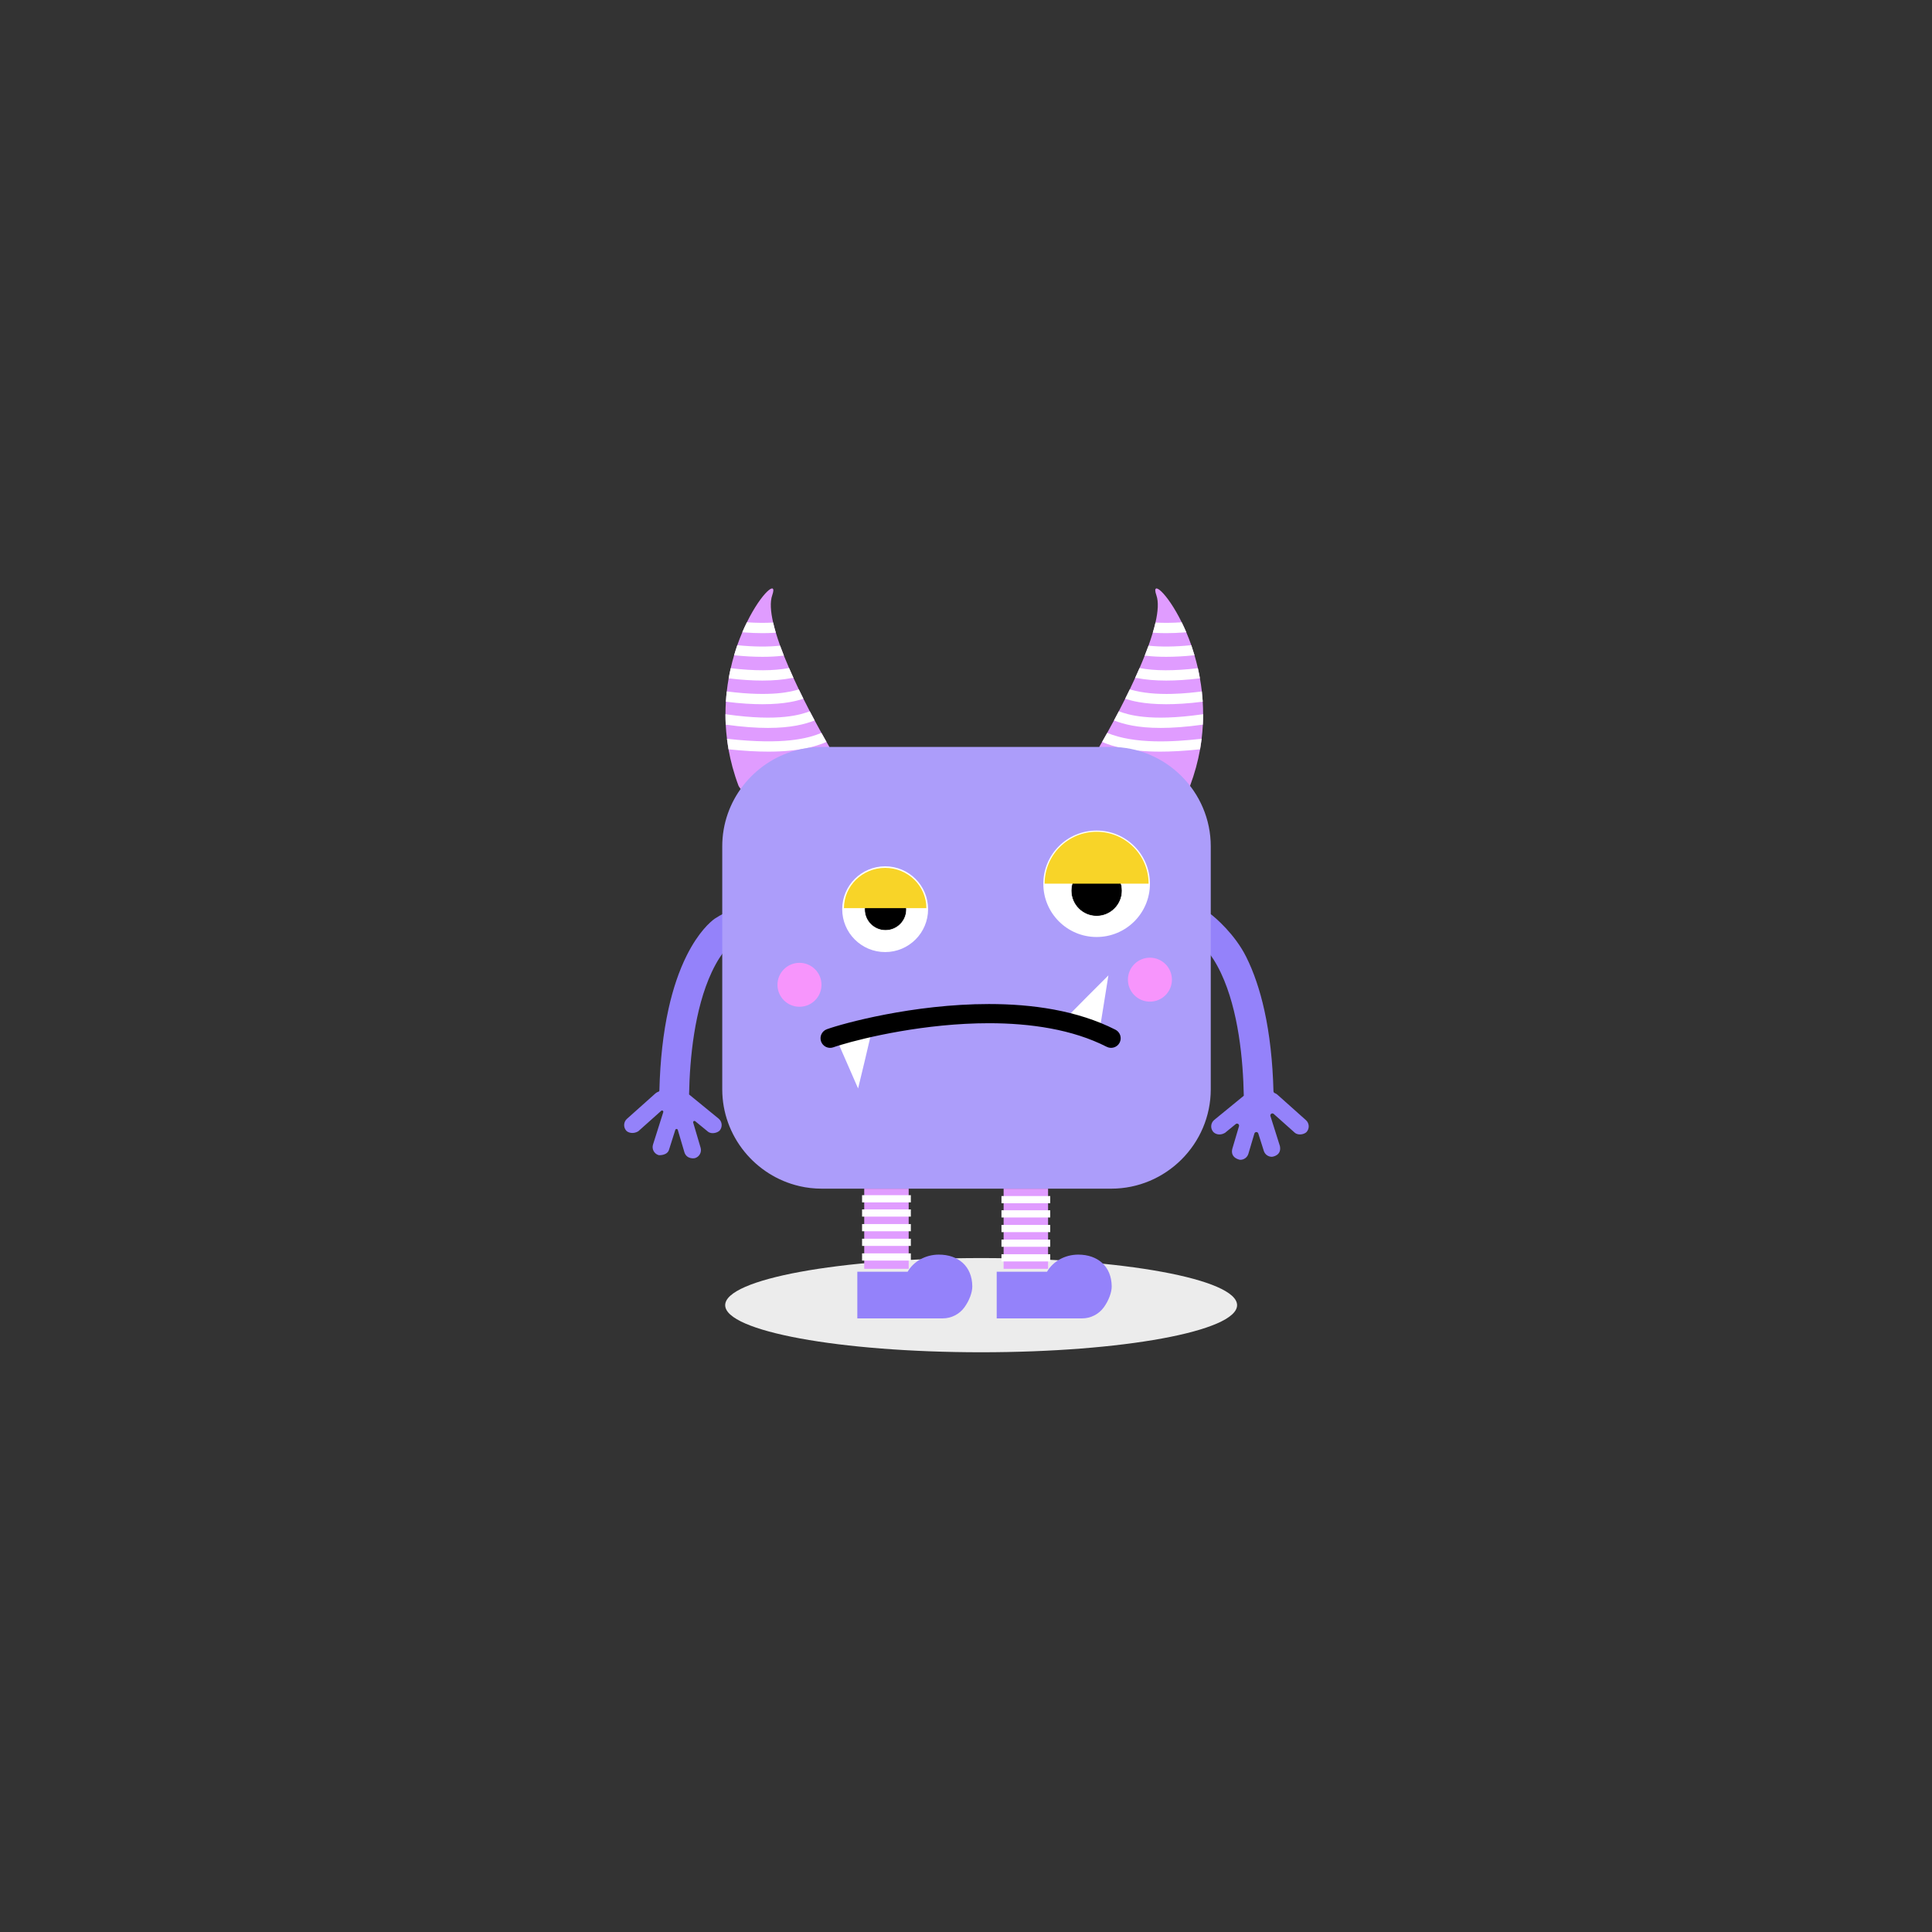 <svg xmlns="http://www.w3.org/2000/svg" width="375" viewBox="0 0 375 375" height="375" version="1.0"><rect x="0" y="0" width="375" height="375" fill="#333333" stroke="none"/><defs><clipPath id="a"><path d="M 140 244 L 241 244 L 241 262.5 L 140 262.5 Z M 140 244"/></clipPath><clipPath id="b"><path d="M 233 177 L 254.344 177 L 254.344 226 L 233 226 Z M 233 177"/></clipPath></defs><path fill="#E09CFF" d="M 160.988 144.984 C 160.988 144.984 146.871 158.949 143.352 152.527 C 142.441 150.113 141.812 147.742 141.402 145.438 C 141.285 144.75 141.184 144.07 141.105 143.395 C 140.988 142.465 140.906 141.551 140.863 140.652 C 140.828 139.969 140.812 139.289 140.812 138.625 C 140.812 137.801 140.84 136.996 140.891 136.199 C 140.938 135.523 140.992 134.855 141.066 134.207 C 141.164 133.34 141.285 132.492 141.434 131.668 C 141.551 130.996 141.688 130.34 141.836 129.699 C 142.031 128.832 142.25 127.992 142.488 127.184 C 142.684 126.512 142.895 125.867 143.109 125.234 L 143.109 125.23 C 143.418 124.352 143.742 123.523 144.078 122.73 C 144.367 122.047 144.668 121.398 144.969 120.789 C 147.836 114.949 150.957 112.484 149.891 115.535 C 149.441 116.812 149.566 118.664 150.066 120.836 C 150.207 121.469 150.383 122.125 150.59 122.805 C 150.832 123.621 151.113 124.461 151.418 125.324 C 151.652 125.969 151.906 126.625 152.164 127.285 C 152.477 128.07 152.809 128.867 153.156 129.664 C 153.438 130.312 153.727 130.965 154.02 131.605 C 154.363 132.352 154.707 133.09 155.051 133.809 C 155.352 134.43 155.648 135.035 155.941 135.625 C 156.363 136.469 156.781 137.285 157.18 138.059 C 157.504 138.68 157.82 139.277 158.125 139.84 C 158.605 140.742 159.051 141.555 159.441 142.254 C 159.832 142.965 160.168 143.562 160.426 144.008 C 160.785 144.633 160.988 144.984 160.988 144.984"/><path fill="#E09CFF" d="M 233.523 138.625 C 233.523 139.289 233.512 139.969 233.473 140.652 C 233.426 141.551 233.352 142.465 233.234 143.395 C 233.156 144.07 233.055 144.75 232.934 145.438 C 232.527 147.742 231.891 150.113 230.988 152.527 C 227.473 158.949 213.355 144.984 213.355 144.984 C 213.355 144.984 213.559 144.633 213.918 144.008 C 214.176 143.562 214.512 142.965 214.906 142.254 C 215.297 141.555 215.738 140.742 216.219 139.84 C 216.52 139.277 216.84 138.68 217.16 138.059 C 217.562 137.285 217.98 136.469 218.395 135.625 C 218.695 135.035 218.992 134.426 219.293 133.805 C 219.637 133.082 219.98 132.348 220.32 131.605 C 220.617 130.965 220.902 130.316 221.184 129.672 C 221.531 128.875 221.867 128.07 222.176 127.285 C 222.441 126.625 222.691 125.969 222.926 125.324 C 223.23 124.461 223.512 123.621 223.754 122.805 C 223.961 122.125 224.137 121.469 224.277 120.836 C 224.773 118.664 224.902 116.812 224.453 115.535 C 223.387 112.484 226.504 114.949 229.371 120.789 C 229.672 121.398 229.969 122.047 230.262 122.73 C 230.594 123.52 230.922 124.355 231.23 125.234 C 231.445 125.867 231.652 126.512 231.852 127.184 C 232.086 127.992 232.312 128.832 232.508 129.699 C 232.652 130.34 232.785 130.996 232.902 131.668 C 233.055 132.496 233.176 133.34 233.277 134.207 C 233.348 134.855 233.402 135.523 233.449 136.199 C 233.496 136.996 233.523 137.801 233.523 138.625"/><path fill="#FFF" d="M 230.262 122.73 L 229.91 122.754 C 228.66 122.848 227.473 122.895 226.348 122.895 C 225.516 122.895 224.719 122.867 223.969 122.82 L 223.754 122.805 C 223.961 122.125 224.137 121.469 224.277 120.836 C 225.805 120.926 227.523 120.91 229.371 120.789 C 229.672 121.398 229.969 122.047 230.262 122.73"/><path fill="#FFF" d="M 231.852 127.184 L 231.652 127.203 C 229.754 127.398 227.984 127.488 226.348 127.488 C 224.965 127.488 223.684 127.426 222.504 127.285 L 222.176 127.285 C 222.441 126.625 222.691 125.969 222.926 125.324 C 225.262 125.574 228.055 125.551 231.23 125.234 C 231.445 125.867 231.652 126.512 231.852 127.184"/><path fill="#FFF" d="M 232.902 131.668 L 232.84 131.676 C 230.461 131.957 228.305 132.098 226.352 132.098 C 224.238 132.098 222.359 131.934 220.676 131.605 L 220.32 131.605 C 220.617 130.965 220.902 130.316 221.184 129.672 C 224.176 130.23 227.883 130.242 232.508 129.699 C 232.652 130.34 232.785 130.996 232.902 131.668"/><path fill="#FFF" d="M 233.449 136.199 C 230.629 136.559 228.277 136.688 226.344 136.688 C 221.82 136.688 219.504 135.969 218.551 135.672 L 218.395 135.625 C 218.695 135.035 218.992 134.426 219.293 133.805 C 224.379 135.344 231.043 134.488 233.25 134.211 L 233.277 134.207 C 233.348 134.855 233.402 135.523 233.449 136.199"/><path fill="#FFF" d="M 233.523 138.625 C 233.523 139.289 233.512 139.969 233.473 140.652 C 230.215 141.109 227.527 141.289 225.293 141.289 C 220.766 141.289 218.102 140.555 216.34 139.887 L 216.219 139.84 C 216.52 139.277 216.84 138.68 217.16 138.059 C 218.812 138.676 223 140.129 233.371 138.648 L 233.523 138.625"/><path fill="#FFF" d="M 233.234 143.395 L 232.992 143.422 C 227.797 143.992 220.289 144.484 214.906 142.254 C 214.512 142.965 214.176 143.562 213.918 144.008 L 214.027 144.055 C 216.051 144.906 219.25 145.891 225.207 145.891 C 227.383 145.891 229.934 145.758 232.934 145.438 L 233.234 143.395"/><path fill="#FFF" d="M 150.59 122.805 L 150.375 122.82 C 149.617 122.867 148.824 122.895 147.996 122.895 C 146.871 122.895 145.68 122.848 144.434 122.754 L 144.078 122.73 C 144.367 122.047 144.668 121.398 144.969 120.789 C 146.82 120.91 148.535 120.926 150.066 120.836 C 150.207 121.469 150.383 122.125 150.59 122.805"/><path fill="#FFF" d="M 152.164 127.285 L 151.832 127.285 C 150.66 127.426 149.375 127.488 147.996 127.488 C 146.359 127.488 144.586 127.398 142.684 127.203 L 142.488 127.184 C 142.684 126.512 142.895 125.867 143.109 125.234 C 146.289 125.551 149.086 125.574 151.418 125.324 C 151.652 125.969 151.906 126.625 152.164 127.285"/><path fill="#FFF" d="M 154.02 131.605 L 153.664 131.605 C 151.984 131.934 150.105 132.098 147.992 132.098 C 146.035 132.098 143.883 131.957 141.504 131.676 L 141.434 131.668 C 141.551 130.996 141.688 130.34 141.836 129.699 C 146.469 130.242 150.168 130.23 153.156 129.664 C 153.438 130.312 153.727 130.965 154.02 131.605"/><path fill="#FFF" d="M 155.941 135.625 L 155.793 135.672 C 154.836 135.969 152.52 136.688 148 136.688 C 146.055 136.688 143.715 136.559 140.891 136.199 C 140.938 135.523 140.992 134.855 141.066 134.207 L 141.094 134.211 C 149.77 135.312 153.652 134.242 155.051 133.809 C 155.352 134.43 155.648 135.035 155.941 135.625"/><path fill="#FFF" d="M 158.125 139.84 L 158.004 139.887 C 156.238 140.555 153.574 141.289 149.051 141.289 C 146.816 141.289 144.129 141.109 140.863 140.652 C 140.828 139.969 140.812 139.289 140.812 138.625 L 140.969 138.648 C 151.34 140.129 155.531 138.676 157.18 138.059 C 157.504 138.68 157.82 139.277 158.125 139.84"/><path fill="#FFF" d="M 160.426 144.008 L 160.316 144.055 C 158.293 144.906 155.09 145.891 149.133 145.891 C 146.953 145.891 144.402 145.758 141.402 145.438 L 141.105 143.395 L 141.352 143.422 C 152.125 144.602 156.836 143.336 159.441 142.254 C 159.832 142.965 160.168 143.562 160.426 144.008"/><g clip-path="url(#a)"><path fill="#ECECEC" d="M 190.438 262.473 C 163 262.473 140.758 258.379 140.758 253.332 C 140.758 248.281 163 244.188 190.438 244.188 C 217.871 244.188 240.117 248.281 240.117 253.332 C 240.117 258.379 217.871 262.473 190.438 262.473"/></g><path fill="#9482FA" d="M 121.691 217.164 L 127.219 212.23 C 127.395 212.074 127.598 211.961 127.809 211.895 C 127.91 211.863 127.984 211.77 127.988 211.66 C 128.133 205.812 128.727 200.488 129.758 195.836 C 130.629 191.902 131.812 188.418 133.281 185.48 C 135.586 180.863 137.906 178.91 138.715 178.324 C 138.832 178.242 140.445 177.23 140.52 177.352 L 142.059 183.031 L 142.113 182.996 C 142.094 183.008 140.152 184.418 138.16 188.66 C 134.758 195.91 133.883 205.559 133.75 212.375 L 133.746 212.434 L 139.48 217.121 C 140.176 217.691 140.277 218.719 139.707 219.414 C 139.383 219.809 138.176 220.262 137.406 219.645 L 134.945 217.629 C 134.754 217.473 134.477 217.656 134.547 217.895 L 135.988 222.773 C 136.242 223.637 135.75 224.543 134.883 224.797 C 134.73 224.844 133.316 225.031 132.855 223.695 L 131.559 219.309 C 131.488 219.074 131.152 219.07 131.078 219.305 L 129.863 223.141 C 129.551 224.277 127.98 224.254 127.816 224.203 C 126.953 223.93 126.477 223.016 126.75 222.156 L 128.738 215.875 C 128.816 215.629 128.523 215.441 128.332 215.613 L 123.891 219.578 L 123.84 219.613 C 122.832 220.176 121.883 219.828 121.562 219.469 C 120.961 218.797 121.02 217.766 121.691 217.164"/><g clip-path="url(#b)"><path fill="#9482FA" d="M 253.48 217.418 L 247.949 212.48 C 247.797 212.344 247.625 212.242 247.441 212.172 C 247.289 212.117 247.184 211.977 247.18 211.812 C 247.027 206 246.434 200.715 245.41 196.086 C 244.539 192.152 243.355 188.668 241.887 185.73 C 239.699 181.344 235.918 178.125 235.008 177.434 C 234.824 177.297 234.297 177.66 234.172 177.855 L 233.109 183.281 L 233.055 183.246 C 233.074 183.258 235.016 184.672 237.008 188.91 C 240.414 196.16 241.285 205.809 241.418 212.625 L 241.418 212.684 L 235.691 217.371 C 234.992 217.941 234.891 218.969 235.465 219.668 C 235.781 220.055 236.668 220.508 237.73 219.91 L 237.789 219.871 L 239.855 218.18 C 240.16 217.934 240.598 218.223 240.488 218.598 L 239.184 223.008 L 239.176 223.039 C 238.789 224.781 240.594 225.117 240.746 225.117 C 241.453 225.117 242.102 224.656 242.312 223.945 L 243.477 220.016 C 243.586 219.645 244.117 219.637 244.234 220.008 L 245.305 223.391 C 245.523 224.086 246.168 224.531 246.859 224.531 C 247.023 224.531 248.816 224.281 248.426 222.43 L 248.41 222.387 L 246.59 216.629 C 246.469 216.246 246.93 215.945 247.23 216.215 L 251.301 219.848 C 252.098 220.516 253.285 220.082 253.605 219.719 C 254.207 219.047 254.152 218.016 253.48 217.418"/></g><path fill="#AC9DFA" d="M 235.008 164.273 L 235.008 211.426 C 235.008 222.039 226.316 230.719 215.688 230.719 L 159.508 230.719 C 158.02 230.719 156.57 230.551 155.18 230.23 L 155.18 230.227 C 146.621 228.254 140.188 220.555 140.188 211.426 L 140.188 164.273 C 140.188 155.43 146.223 147.93 154.383 145.672 C 156.016 145.223 157.734 144.98 159.508 144.98 L 215.688 144.98 C 226.316 144.98 235.008 153.664 235.008 164.273"/><path fill="#F795FC" d="M 159.453 191.148 C 159.453 193.504 157.539 195.414 155.18 195.414 C 152.82 195.414 150.906 193.504 150.906 191.148 C 150.906 188.793 152.82 186.883 155.18 186.883 C 157.539 186.883 159.453 188.793 159.453 191.148"/><path fill="#F795FC" d="M 227.469 190.152 C 227.469 192.508 225.559 194.418 223.199 194.418 C 220.84 194.418 218.926 192.508 218.926 190.152 C 218.926 187.797 220.84 185.887 223.199 185.887 C 225.559 185.887 227.469 187.797 227.469 190.152"/><path fill="#FFF" d="M 162.293 201.527 L 165.82 200.539 L 169.305 199.699 L 167.801 206.102 L 166.555 211.27 L 164.426 206.398 L 162.293 201.527"/><path fill="#FFF" d="M 213.402 200.168 L 209.875 199.156 L 206.473 198.035 L 211.254 193.207 L 215.141 189.32 L 214.273 194.746 L 213.402 200.168"/><path d="M 161.766 203.277 C 162.082 203.16 162.59 202.992 163.242 202.801 C 165.535 202.109 169.637 201.055 174.699 200.18 C 179.762 199.305 185.793 198.605 191.953 198.605 C 195.961 198.605 200.02 198.902 203.906 199.625 C 207.793 200.344 211.5 201.496 214.812 203.184 C 215.73 203.652 216.852 203.289 217.32 202.375 C 217.789 201.457 217.426 200.336 216.508 199.867 C 212.801 197.98 208.754 196.738 204.59 195.961 C 200.426 195.188 196.141 194.883 191.953 194.883 C 184.59 194.883 177.516 195.828 171.887 196.906 C 169.074 197.445 166.625 198.02 164.684 198.527 C 163.711 198.781 162.871 199.02 162.168 199.23 C 161.465 199.441 160.906 199.625 160.488 199.777 C 159.52 200.129 159.023 201.195 159.375 202.164 C 159.727 203.129 160.797 203.629 161.766 203.277"/><path fill="#E09CFF" d="M 176.375 246.277 L 167.746 246.277 L 167.746 230.719 L 176.375 230.719 L 176.375 246.277"/><path fill="#E09CFF" d="M 203.43 246.277 L 194.801 246.277 L 194.801 230.719 L 203.43 230.719 L 203.43 246.277"/><path fill="#9482FA" d="M 215.781 249.672 C 215.742 245.777 213.059 243.52 209.289 243.52 C 206.656 243.52 204.367 244.863 203.23 246.836 L 193.461 246.836 L 193.461 255.898 L 210.027 255.898 C 211.703 255.898 213.277 255.094 214.258 253.738 C 215.176 252.465 215.793 250.871 215.781 249.672"/><path fill="#9482FA" d="M 188.723 249.672 C 188.688 245.777 186.004 243.52 182.234 243.52 C 179.598 243.52 177.312 244.863 176.176 246.836 L 166.406 246.836 L 166.406 255.898 L 182.969 255.898 C 184.645 255.898 186.223 255.094 187.203 253.738 C 188.121 252.465 188.738 250.871 188.723 249.672"/><path fill="#FFF" d="M 176.793 236.145 L 167.328 236.145 L 167.328 234.746 L 176.793 234.746 L 176.793 236.145"/><path fill="#FFF" d="M 176.793 233.383 L 167.328 233.383 L 167.328 231.984 L 176.793 231.984 L 176.793 233.383"/><path fill="#FFF" d="M 176.793 238.988 L 167.328 238.988 L 167.328 237.59 L 176.793 237.59 L 176.793 238.988"/><path fill="#FFF" d="M 176.793 241.832 L 167.328 241.832 L 167.328 240.434 L 176.793 240.434 L 176.793 241.832"/><path fill="#FFF" d="M 176.793 244.676 L 167.328 244.676 L 167.328 243.277 L 176.793 243.277 L 176.793 244.676"/><path fill="#FFF" d="M 203.848 236.312 L 194.383 236.312 L 194.383 234.914 L 203.848 234.914 L 203.848 236.312"/><path fill="#FFF" d="M 203.848 233.551 L 194.383 233.551 L 194.383 232.152 L 203.848 232.152 L 203.848 233.551"/><path fill="#FFF" d="M 203.848 239.156 L 194.383 239.156 L 194.383 237.758 L 203.848 237.758 L 203.848 239.156"/><path fill="#FFF" d="M 203.848 242 L 194.383 242 L 194.383 240.602 L 203.848 240.602 L 203.848 242"/><path fill="#FFF" d="M 203.848 244.844 L 194.383 244.844 L 194.383 243.445 L 203.848 243.445 L 203.848 244.844"/><path fill="#FFF" d="M 180.141 176.477 C 180.141 181.07 176.41 184.797 171.809 184.797 C 167.203 184.797 163.473 181.07 163.473 176.477 C 163.473 171.879 167.203 168.152 171.809 168.152 C 176.41 168.152 180.141 171.879 180.141 176.477"/><path fill="#FFF" d="M 223.199 171.539 C 223.199 177.246 218.566 181.871 212.852 181.871 C 207.141 181.871 202.508 177.246 202.508 171.539 C 202.508 165.832 207.141 161.211 212.852 161.211 C 218.566 161.211 223.199 165.832 223.199 171.539"/><path d="M 171.879 180.574 C 169.645 180.574 167.824 178.762 167.824 176.527 C 167.824 174.293 169.645 172.477 171.879 172.477 C 174.117 172.477 175.934 174.293 175.934 176.527 C 175.934 178.762 174.117 180.574 171.879 180.574"/><path fill="#FFF" d="M 171.879 172.426 C 169.613 172.426 167.773 174.262 167.773 176.527 C 167.773 178.789 169.613 180.625 171.879 180.625 C 174.148 180.625 175.984 178.789 175.984 176.527 C 175.984 174.262 174.148 172.426 171.879 172.426 Z M 171.879 172.527 C 174.086 172.527 175.887 174.32 175.887 176.527 C 175.887 178.73 174.086 180.527 171.879 180.527 C 169.672 180.527 167.875 178.73 167.875 176.527 C 167.875 174.32 169.672 172.527 171.879 172.527"/><path d="M 212.855 177.809 C 210.133 177.809 207.922 175.598 207.922 172.879 C 207.922 170.164 210.133 167.953 212.855 167.953 C 215.574 167.953 217.789 170.164 217.789 172.879 C 217.789 175.598 215.574 177.809 212.855 177.809"/><path fill="#FFF" d="M 212.855 167.902 C 210.102 167.902 207.871 170.133 207.871 172.879 C 207.871 175.629 210.102 177.859 212.855 177.859 C 215.609 177.859 217.84 175.629 217.84 172.879 C 217.84 170.133 215.609 167.902 212.855 167.902 Z M 212.855 168.004 C 215.547 168.004 217.738 170.191 217.738 172.879 C 217.738 175.57 215.547 177.758 212.855 177.758 C 210.16 177.758 207.973 175.57 207.973 172.879 C 207.973 170.191 210.16 168.004 212.855 168.004"/><path fill="#F8D428" d="M 202.758 171.523 C 202.758 165.957 207.277 161.445 212.852 161.445 C 218.43 161.445 222.945 165.957 222.945 171.523"/><path fill="#F8D428" d="M 163.809 176.273 C 163.809 171.953 167.391 168.453 171.809 168.453 C 176.227 168.453 179.809 171.953 179.809 176.273"/></svg>